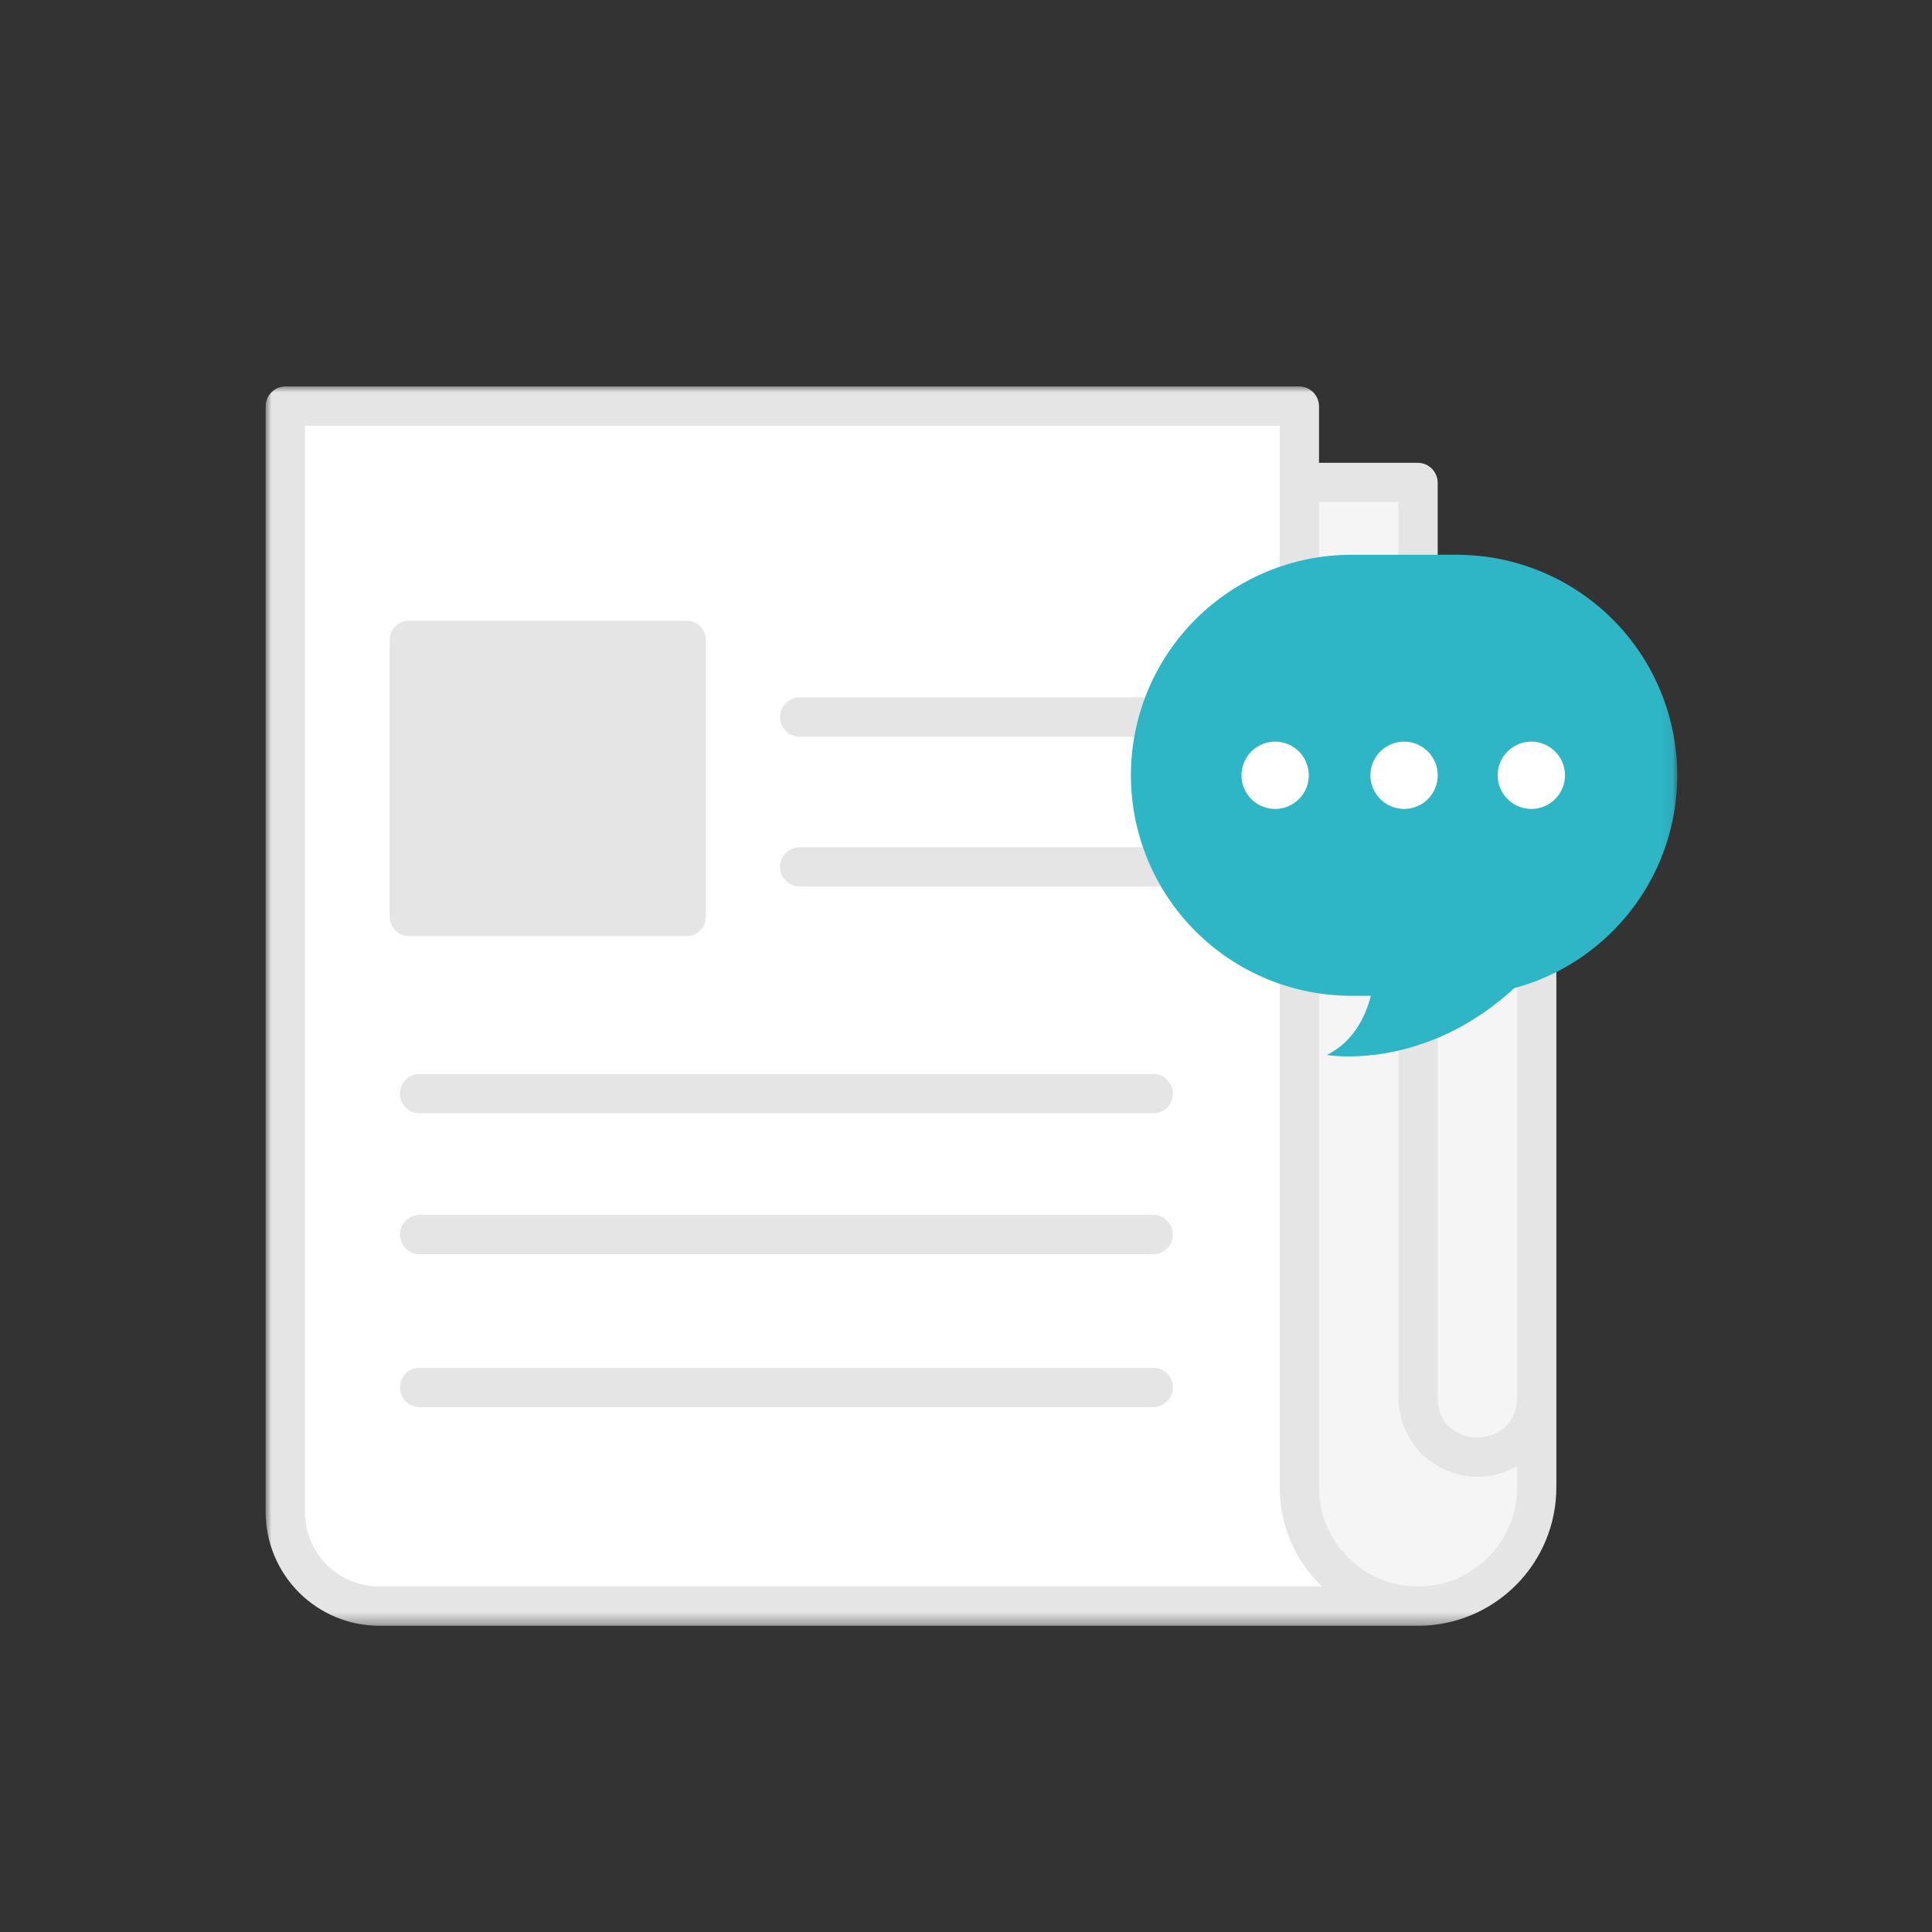 <svg width="160" height="160" viewBox="0 0 160 160" fill="none" xmlns="http://www.w3.org/2000/svg">
<rect x="0" y="0" width="160" height="160" fill="#333333" stroke="none"/>
<mask id="mask0_913_4776" style="mask-type:luminance" maskUnits="userSpaceOnUse" x="22" y="32" width="117" height="103">
<path d="M22 32H138.903V134.641H22V32Z" fill="white"/>
</mask>
<g mask="url(#mask0_913_4776)">
<path fill-rule="evenodd" clip-rule="evenodd" d="M117.439 134.64H31.393C28.904 134.633 26.519 133.641 24.759 131.881C22.999 130.121 22.007 127.736 22 125.247V33.627C22.008 33.198 22.181 32.788 22.485 32.484C22.789 32.18 23.199 32.007 23.628 31.999H107.607C108.036 32.007 108.446 32.181 108.75 32.484C109.053 32.788 109.227 33.198 109.235 33.627V38.327H117.435C117.864 38.335 118.274 38.509 118.578 38.812C118.881 39.116 119.055 39.526 119.063 39.955V48.155H127.263C127.692 48.163 128.102 48.337 128.406 48.64C128.709 48.944 128.883 49.354 128.891 49.783V123.183C128.89 126.222 127.682 129.136 125.533 131.285C123.384 133.434 120.47 134.642 117.431 134.643" fill="#E5E5E5"/>
<path fill-rule="evenodd" clip-rule="evenodd" d="M25.256 35.256V125.247C25.259 126.874 25.906 128.433 27.056 129.584C28.207 130.734 29.766 131.381 31.393 131.384H109.485C108.376 130.326 107.493 129.053 106.89 127.644C106.288 126.234 105.977 124.717 105.978 123.184V35.256H25.256Z" fill="white"/>
<path fill-rule="evenodd" clip-rule="evenodd" d="M109.235 41.581V123.181C109.235 125.357 110.1 127.444 111.638 128.982C113.177 130.521 115.264 131.385 117.439 131.385C119.615 131.385 121.702 130.521 123.24 128.982C124.779 127.444 125.643 125.357 125.643 123.181V121.425C124.65 121.999 123.523 122.301 122.376 122.303C121.229 122.305 120.102 122.005 119.106 121.435C118.111 120.864 117.283 120.043 116.705 119.052C116.127 118.061 115.819 116.936 115.811 115.789V41.581H109.235Z" fill="#E5E5E5"/>
<path fill-rule="evenodd" clip-rule="evenodd" d="M125.643 115.728V51.413H119.067V115.791C119.067 120.112 125.58 120.174 125.643 115.728Z" fill="#E5E5E5"/>
<path fill-rule="evenodd" clip-rule="evenodd" d="M56.822 77.522H33.899C33.684 77.524 33.472 77.483 33.274 77.401C33.075 77.32 32.895 77.2 32.744 77.049C32.592 76.897 32.472 76.717 32.391 76.519C32.31 76.321 32.269 76.108 32.271 75.894V52.978C32.28 52.555 32.456 52.153 32.761 51.859C33.066 51.566 33.475 51.406 33.899 51.413H56.822C57.032 51.404 57.243 51.439 57.44 51.514C57.637 51.588 57.817 51.702 57.969 51.849C58.121 51.995 58.242 52.17 58.325 52.364C58.407 52.558 58.45 52.767 58.45 52.978V75.898C58.456 76.113 58.418 76.328 58.338 76.528C58.258 76.728 58.139 76.909 57.986 77.061C57.834 77.213 57.652 77.333 57.451 77.412C57.251 77.491 57.037 77.529 56.822 77.522Z" fill="#E5E5E5"/>
<path fill-rule="evenodd" clip-rule="evenodd" d="M96.018 61.011H66.149C65.731 60.99 65.337 60.81 65.049 60.507C64.76 60.204 64.6 59.801 64.6 59.383C64.6 58.965 64.76 58.562 65.049 58.259C65.337 57.956 65.731 57.776 66.149 57.755H96.018C96.436 57.776 96.83 57.956 97.118 58.259C97.406 58.562 97.567 58.965 97.567 59.383C97.567 59.801 97.406 60.204 97.118 60.507C96.83 60.81 96.436 60.99 96.018 61.011Z" fill="#E5E5E5"/>
<path fill-rule="evenodd" clip-rule="evenodd" d="M96.018 73.416H66.149C65.731 73.395 65.337 73.215 65.049 72.912C64.76 72.609 64.6 72.206 64.6 71.788C64.6 71.37 64.76 70.967 65.049 70.664C65.337 70.361 65.731 70.181 66.149 70.16H96.018C96.436 70.181 96.83 70.361 97.118 70.664C97.406 70.967 97.567 71.37 97.567 71.788C97.567 72.206 97.406 72.609 97.118 72.912C96.83 73.215 96.436 73.395 96.018 73.416Z" fill="#E5E5E5"/>
<path fill-rule="evenodd" clip-rule="evenodd" d="M95.584 92.198H34.675C34.257 92.177 33.864 91.997 33.575 91.694C33.287 91.391 33.126 90.988 33.126 90.57C33.126 90.152 33.287 89.749 33.575 89.446C33.864 89.143 34.257 88.963 34.675 88.942H95.584C96.002 88.963 96.396 89.143 96.684 89.446C96.973 89.749 97.133 90.152 97.133 90.57C97.133 90.988 96.973 91.391 96.684 91.694C96.396 91.997 96.002 92.177 95.584 92.198Z" fill="#E5E5E5"/>
<path fill-rule="evenodd" clip-rule="evenodd" d="M95.584 103.869H34.675C34.257 103.848 33.864 103.668 33.575 103.365C33.287 103.062 33.126 102.659 33.126 102.241C33.126 101.823 33.287 101.42 33.575 101.117C33.864 100.814 34.257 100.634 34.675 100.613H95.584C96.002 100.634 96.396 100.814 96.684 101.117C96.973 101.42 97.133 101.823 97.133 102.241C97.133 102.659 96.973 103.062 96.684 103.365C96.396 103.668 96.002 103.848 95.584 103.869Z" fill="#E5E5E5"/>
<path fill-rule="evenodd" clip-rule="evenodd" d="M95.584 116.531H34.675C34.257 116.51 33.864 116.33 33.575 116.027C33.287 115.724 33.126 115.321 33.126 114.903C33.126 114.485 33.287 114.082 33.575 113.779C33.864 113.476 34.257 113.296 34.675 113.275H95.584C96.002 113.296 96.396 113.476 96.684 113.779C96.973 114.082 97.133 114.485 97.133 114.903C97.133 115.321 96.973 115.724 96.684 116.027C96.396 116.33 96.002 116.51 95.584 116.531Z" fill="#E5E5E5"/>
<path fill-rule="evenodd" clip-rule="evenodd" d="M109.235 41.581V123.181C109.235 125.357 110.1 127.444 111.638 128.982C113.177 130.521 115.264 131.385 117.439 131.385C119.615 131.385 121.702 130.521 123.24 128.982C124.779 127.444 125.643 125.357 125.643 123.181V121.425C124.65 121.999 123.523 122.301 122.376 122.303C121.229 122.305 120.102 122.005 119.106 121.435C118.111 120.864 117.283 120.043 116.705 119.052C116.127 118.061 115.819 116.936 115.811 115.789V41.581H109.235Z" fill="#F5F5F5"/>
<path fill-rule="evenodd" clip-rule="evenodd" d="M119.067 51.413V115.791C119.067 120.112 125.58 120.175 125.643 115.728V51.413H119.067Z" fill="#F5F5F5"/>
<path d="M120.64 82.468H111.918C107.075 82.468 102.43 80.544 99.005 77.119C95.58 73.694 93.656 69.049 93.656 64.206C93.656 59.363 95.58 54.718 99.005 51.293C102.43 47.868 107.075 45.944 111.918 45.944H120.64C123.038 45.944 125.413 46.416 127.629 47.334C129.844 48.252 131.858 49.597 133.553 51.293C135.249 52.989 136.594 55.002 137.512 57.217C138.43 59.433 138.902 61.808 138.902 64.206C138.902 66.604 138.43 68.979 137.512 71.195C136.594 73.41 135.249 75.423 133.553 77.119C131.858 78.815 129.844 80.16 127.629 81.078C125.413 81.996 123.038 82.468 120.64 82.468Z" fill="#2EB6C7"/>
<path d="M113.903 79.152C113.903 79.152 114.268 85.177 109.887 87.368C109.887 87.368 118.023 88.82 125.639 81.614L113.903 79.152Z" fill="#2EB6C7"/>
<path d="M108.388 64.206C108.388 64.757 108.225 65.296 107.918 65.754C107.612 66.212 107.177 66.569 106.668 66.78C106.158 66.991 105.598 67.046 105.057 66.938C104.517 66.831 104.02 66.565 103.631 66.176C103.241 65.786 102.976 65.29 102.868 64.749C102.76 64.208 102.816 63.648 103.026 63.139C103.237 62.63 103.594 62.194 104.052 61.888C104.511 61.582 105.049 61.418 105.6 61.418C106.34 61.418 107.049 61.712 107.572 62.235C108.095 62.757 108.388 63.467 108.388 64.206Z" fill="white"/>
<path d="M119.067 64.206C119.067 64.757 118.903 65.296 118.597 65.754C118.291 66.212 117.855 66.569 117.346 66.78C116.837 66.991 116.277 67.046 115.736 66.938C115.196 66.831 114.699 66.565 114.309 66.176C113.92 65.786 113.654 65.29 113.547 64.749C113.439 64.208 113.494 63.648 113.705 63.139C113.916 62.63 114.273 62.194 114.731 61.888C115.189 61.582 115.728 61.418 116.279 61.418C117.019 61.418 117.728 61.712 118.251 62.235C118.773 62.757 119.067 63.467 119.067 64.206Z" fill="white"/>
<path d="M129.605 64.206C129.605 64.757 129.441 65.296 129.135 65.754C128.829 66.212 128.394 66.569 127.884 66.78C127.375 66.991 126.815 67.046 126.274 66.938C125.734 66.831 125.237 66.565 124.848 66.176C124.458 65.786 124.192 65.29 124.085 64.749C123.977 64.208 124.032 63.648 124.243 63.139C124.454 62.63 124.811 62.194 125.269 61.888C125.727 61.582 126.266 61.418 126.817 61.418C127.557 61.418 128.266 61.712 128.789 62.235C129.312 62.757 129.605 63.467 129.605 64.206Z" fill="white"/>
</g>
</svg>
